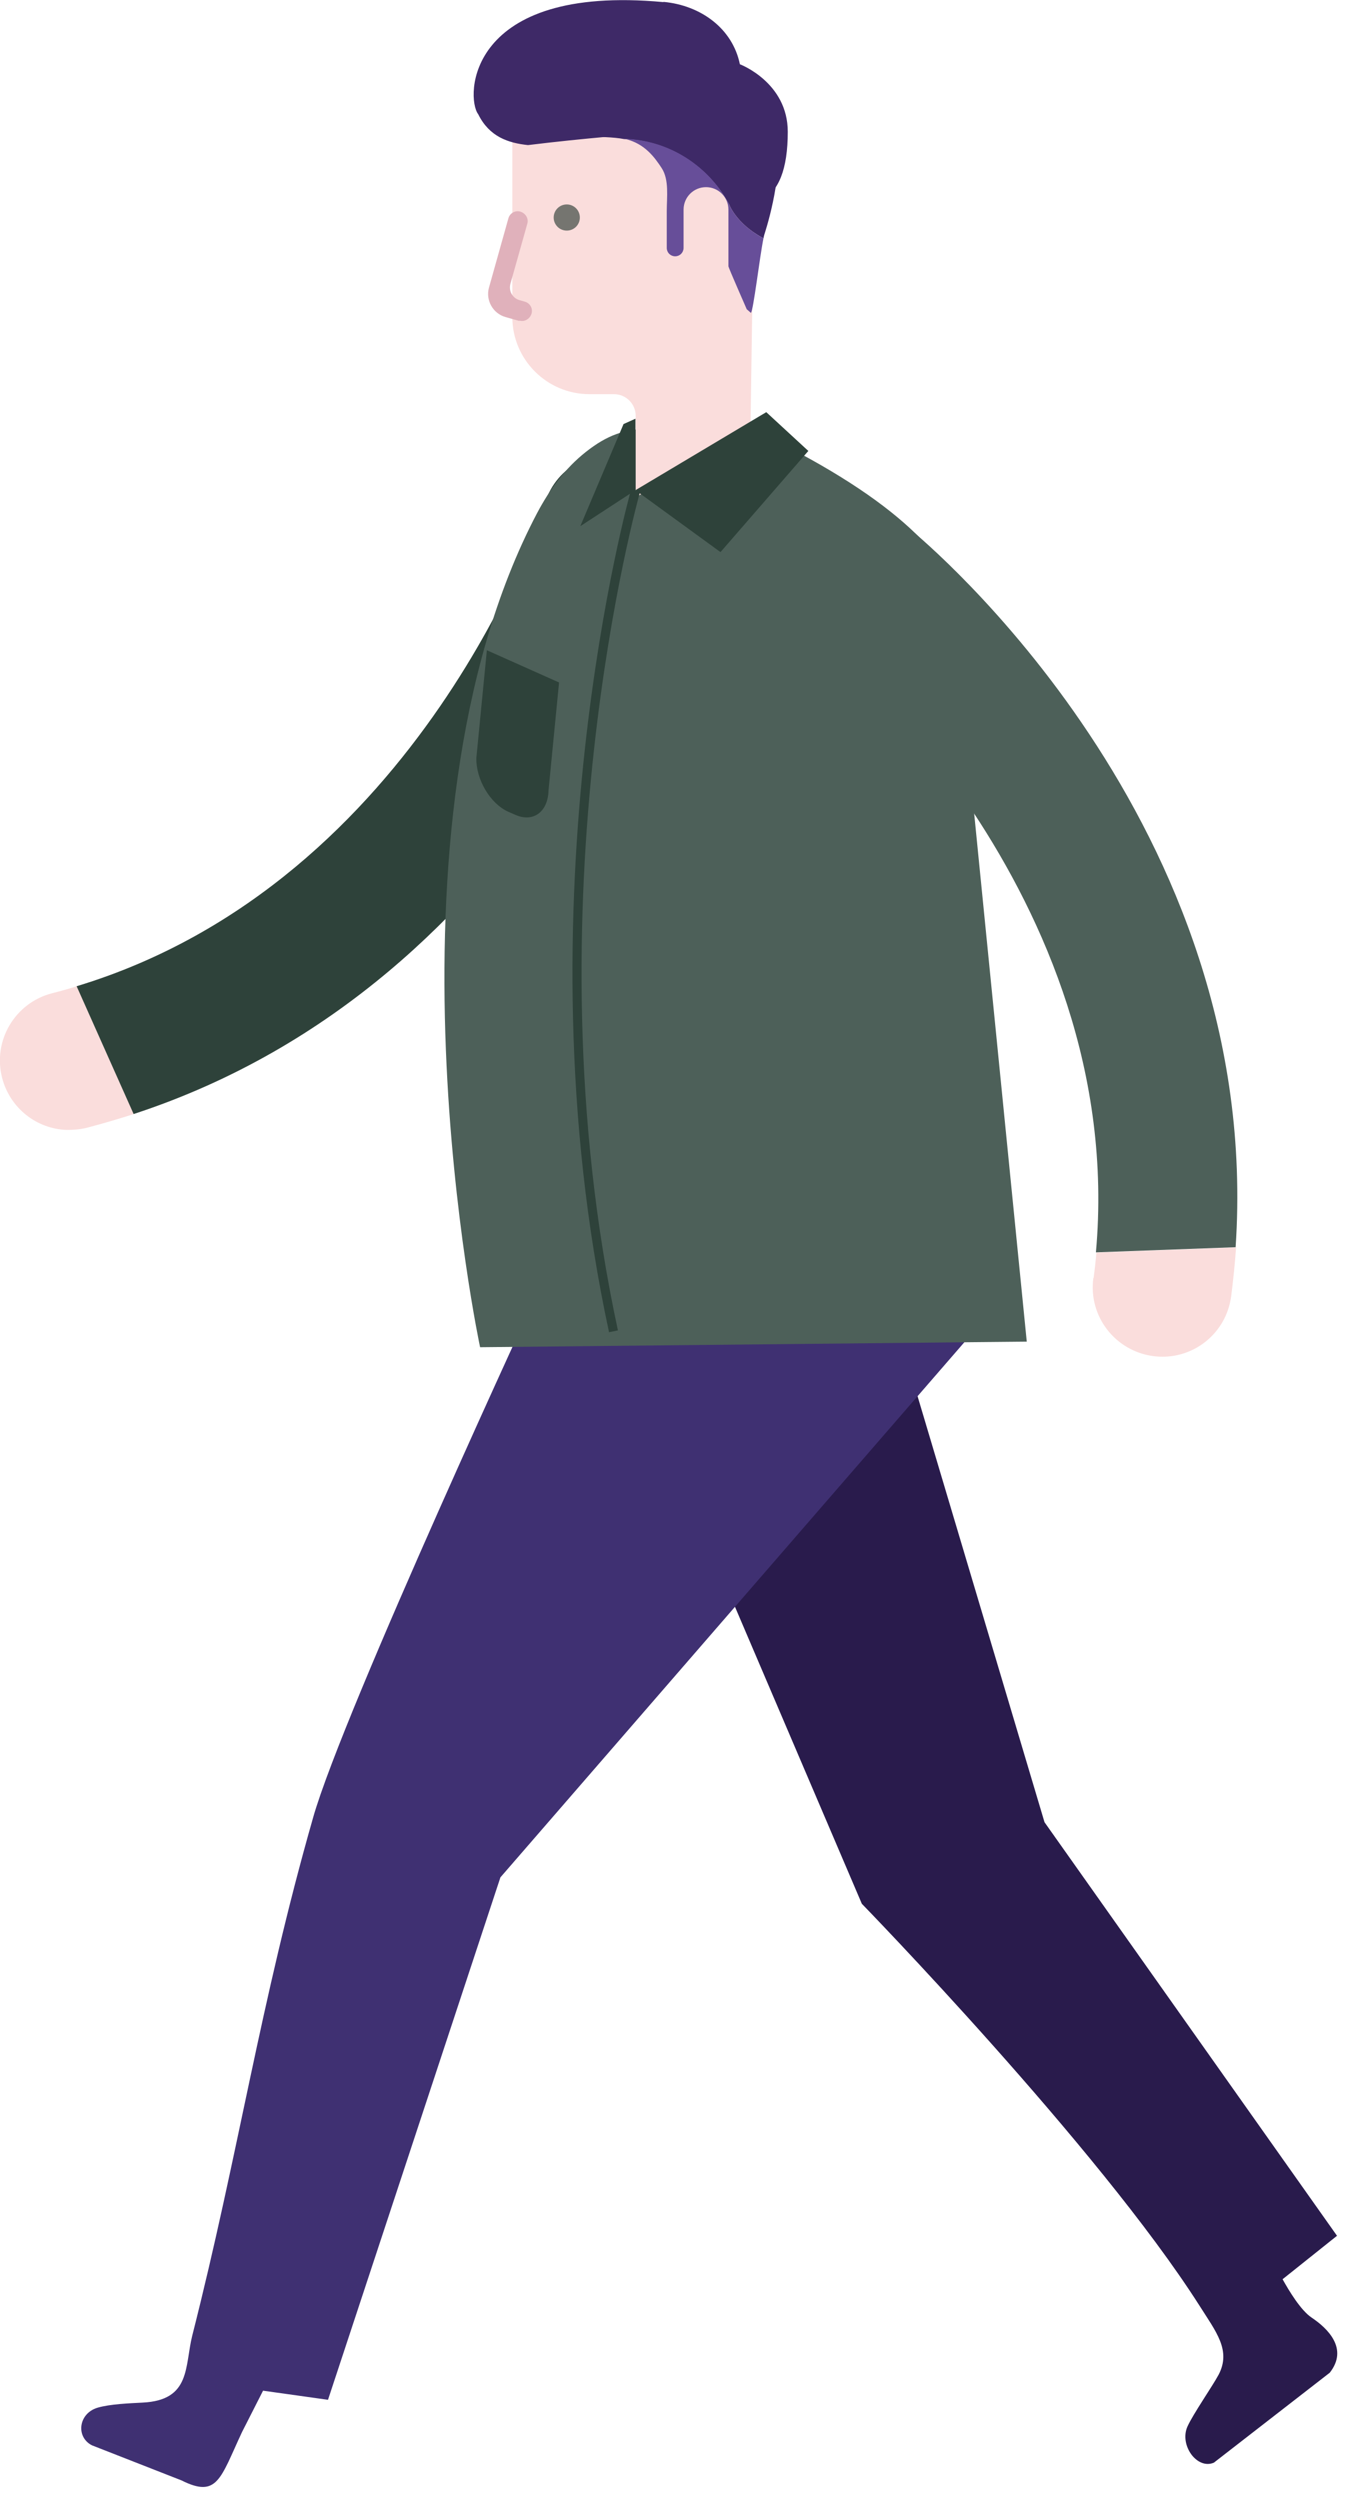 <svg width="58" height="107" viewBox="0 0 58 107" fill="none" xmlns="http://www.w3.org/2000/svg">
<g clip-path="url(#clip0_134_783)">
<path d="M26.15 56.34L38.12 55.88L44.71 77.99L57.23 95.69L54.9 97.55C55.18 98.05 55.67 98.87 56.14 99.19C56.83 99.65 57.73 100.52 56.92 101.55L51.96 105.4C51.24 105.71 50.47 104.65 50.83 103.85C51.07 103.32 51.89 102.14 52.16 101.64C52.71 100.59 52.05 99.8 51.33 98.66C47 91.87 36.89 81.48 36.89 81.48L26.15 56.34Z" fill="#291B4C"/>
<path d="M23.22 54.8L42.88 55.6L21.42 80.35L14.04 102.71L11.26 102.32L10.36 104.09C9.43 106.08 9.31 106.93 7.77 106.16L3.94 104.66C3.24 104.31 3.35 103.3 4.17 103.05C4.71 102.89 5.54 102.86 6.1 102.83C8.18 102.73 7.9 101.28 8.23 99.96C10.23 92.08 11.13 85.75 13.4 77.8C14.69 73.24 23.24 54.81 23.24 54.81L23.22 54.8Z" fill="#3F3072"/>
<path d="M2.23 42.51C0.64 42.92 -0.32 44.54 0.09 46.13C0.43 47.44 1.58 48.32 2.86 48.36C3.14 48.36 3.42 48.34 3.71 48.27C4.4 48.09 5.07 47.89 5.73 47.68L3.29 42.21C2.94 42.32 2.59 42.42 2.23 42.51Z" fill="#FADDDC"/>
<path d="M27.06 19.56C25.49 19.07 23.83 19.94 23.33 21.51C23.28 21.68 18.05 37.74 3.28 42.21L5.72 47.68C22.99 42.03 28.76 24.07 29 23.28C29.49 21.71 28.61 20.05 27.05 19.56H27.06Z" fill="#2E423A"/>
<path d="M20.56 57.66L43.95 57.42L41.45 32.32C41.45 28.16 44.17 24.07 32.15 18.35H27.8C26.75 18.35 25.98 18.63 25.08 19.34C24.18 20.05 23.52 20.96 22.99 21.96C15.83 35.57 20.55 57.66 20.55 57.66H20.56Z" fill="#4D6059"/>
<path d="M46.8 54.7C46.58 56.33 47.73 57.82 49.36 58.04C50.7 58.22 51.95 57.48 52.47 56.3C52.58 56.05 52.66 55.77 52.7 55.48C52.79 54.77 52.86 54.08 52.91 53.39L46.93 53.61C46.9 53.97 46.86 54.34 46.81 54.7H46.8Z" fill="#FADDDC"/>
<path d="M34.8 23.09C33.76 24.36 33.95 26.23 35.21 27.27C35.34 27.38 48.29 38.23 46.91 53.6L52.89 53.38C54.11 35.26 39.61 23.19 38.97 22.66C37.7 21.62 35.83 21.81 34.79 23.08L34.8 23.09Z" fill="#4D6059"/>
<path d="M32.32 4.27H21.93V13.57C21.93 15.39 23.41 16.87 25.23 16.87H26.28C26.79 16.87 27.21 17.28 27.21 17.8V21.28L32.12 18.62L32.33 4.28L32.32 4.27Z" fill="#FADDDC"/>
<path d="M22.24 13.74L21.64 13.57C21.1 13.42 20.78 12.85 20.93 12.31L21.76 9.35C21.82 9.12 22.06 8.99 22.28 9.06C22.5 9.13 22.64 9.36 22.57 9.58L21.85 12.14C21.76 12.45 21.94 12.77 22.25 12.85L22.46 12.91C22.69 12.97 22.82 13.21 22.75 13.43C22.68 13.65 22.45 13.79 22.23 13.72L22.24 13.74Z" fill="#E0B1BB"/>
<path d="M23.7 9.31C23.7 9.62 23.95 9.87 24.26 9.87C24.57 9.87 24.82 9.62 24.82 9.31C24.82 9 24.57 8.75 24.26 8.75C23.95 8.75 23.7 9 23.7 9.31Z" fill="#757570"/>
<path d="M21.75 34.74L22.05 34.87C22.82 35.22 23.46 34.75 23.48 33.82L23.93 29.21L20.84 27.83L20.39 32.44C20.37 33.36 20.98 34.39 21.75 34.74Z" fill="#2E423A"/>
<path d="M32.8 17.64L27.2 20.98L30.84 23.63L34.6 19.3L32.8 17.64Z" fill="#2E423A"/>
<path d="M27.2 20.98L24.84 22.52L26.69 18.15L27.2 17.92V20.98Z" fill="#2E423A"/>
<path d="M26.06 57.02L26.45 56.94C22.48 38.55 27.35 21.22 27.4 21.04L27.02 20.93C26.97 21.1 22.08 38.53 26.07 57.02H26.06Z" fill="#2E423A"/>
<path d="M31.2 8.73C30.32 7.12 28.65 6.01 26.7 5.95C25.84 5.78 24.16 5.92 23.17 5.68C21.64 5.32 21.21 3.24 21.59 1.77C21.91 0.5 26.04 -0.02 28.7 1.03C30.26 1.65 32.77 2.96 33.26 6.08C33.51 7.67 32.72 10.03 32.72 10.03C32.71 10.07 32.69 10.13 32.68 10.2C31.48 9.56 31.2 8.72 31.2 8.72V8.73Z" fill="#3E2967"/>
<path d="M31.97 13.25C31.97 13.25 31.18 11.45 31.18 11.4V8.97C31.18 8.44 30.75 8.01 30.22 8.01C29.69 8.01 29.26 8.44 29.26 8.97V10.13V10.61C29.26 10.81 29.1 10.97 28.9 10.97C28.7 10.97 28.54 10.81 28.54 10.61V9.05C28.54 8.44 28.65 7.69 28.32 7.19C28.03 6.75 27.61 6.15 26.77 5.95C26.75 5.95 26.72 5.95 26.7 5.94C28.65 5.99 30.32 7.1 31.2 8.72C31.2 8.72 31.48 9.56 32.68 10.2C32.52 10.98 32.24 13.36 32.14 13.39L31.97 13.24V13.25Z" fill="#674E99"/>
<path d="M28.4 0.08C30.01 0.23 31.36 1.23 31.67 2.75C31.67 2.75 33.72 3.52 33.72 5.64C33.72 7.25 33.33 8.21 32.57 8.58L31.68 9.04V8.92C31.68 8.86 31.67 8.8 31.65 8.74C31.42 6.35 28.55 5.82 27.63 5.72H27.53C27.53 5.72 24.94 5.92 22.6 6.21C21.76 6.12 20.95 5.86 20.47 4.89C19.92 4.17 19.97 -0.69 28.4 0.09V0.08Z" fill="#3E2967"/>
</g>
<defs>
<clipPath id="clip0_134_783">
<rect width="57.25" height="106.42" fill="white"/>
</clipPath>
</defs>
</svg>
